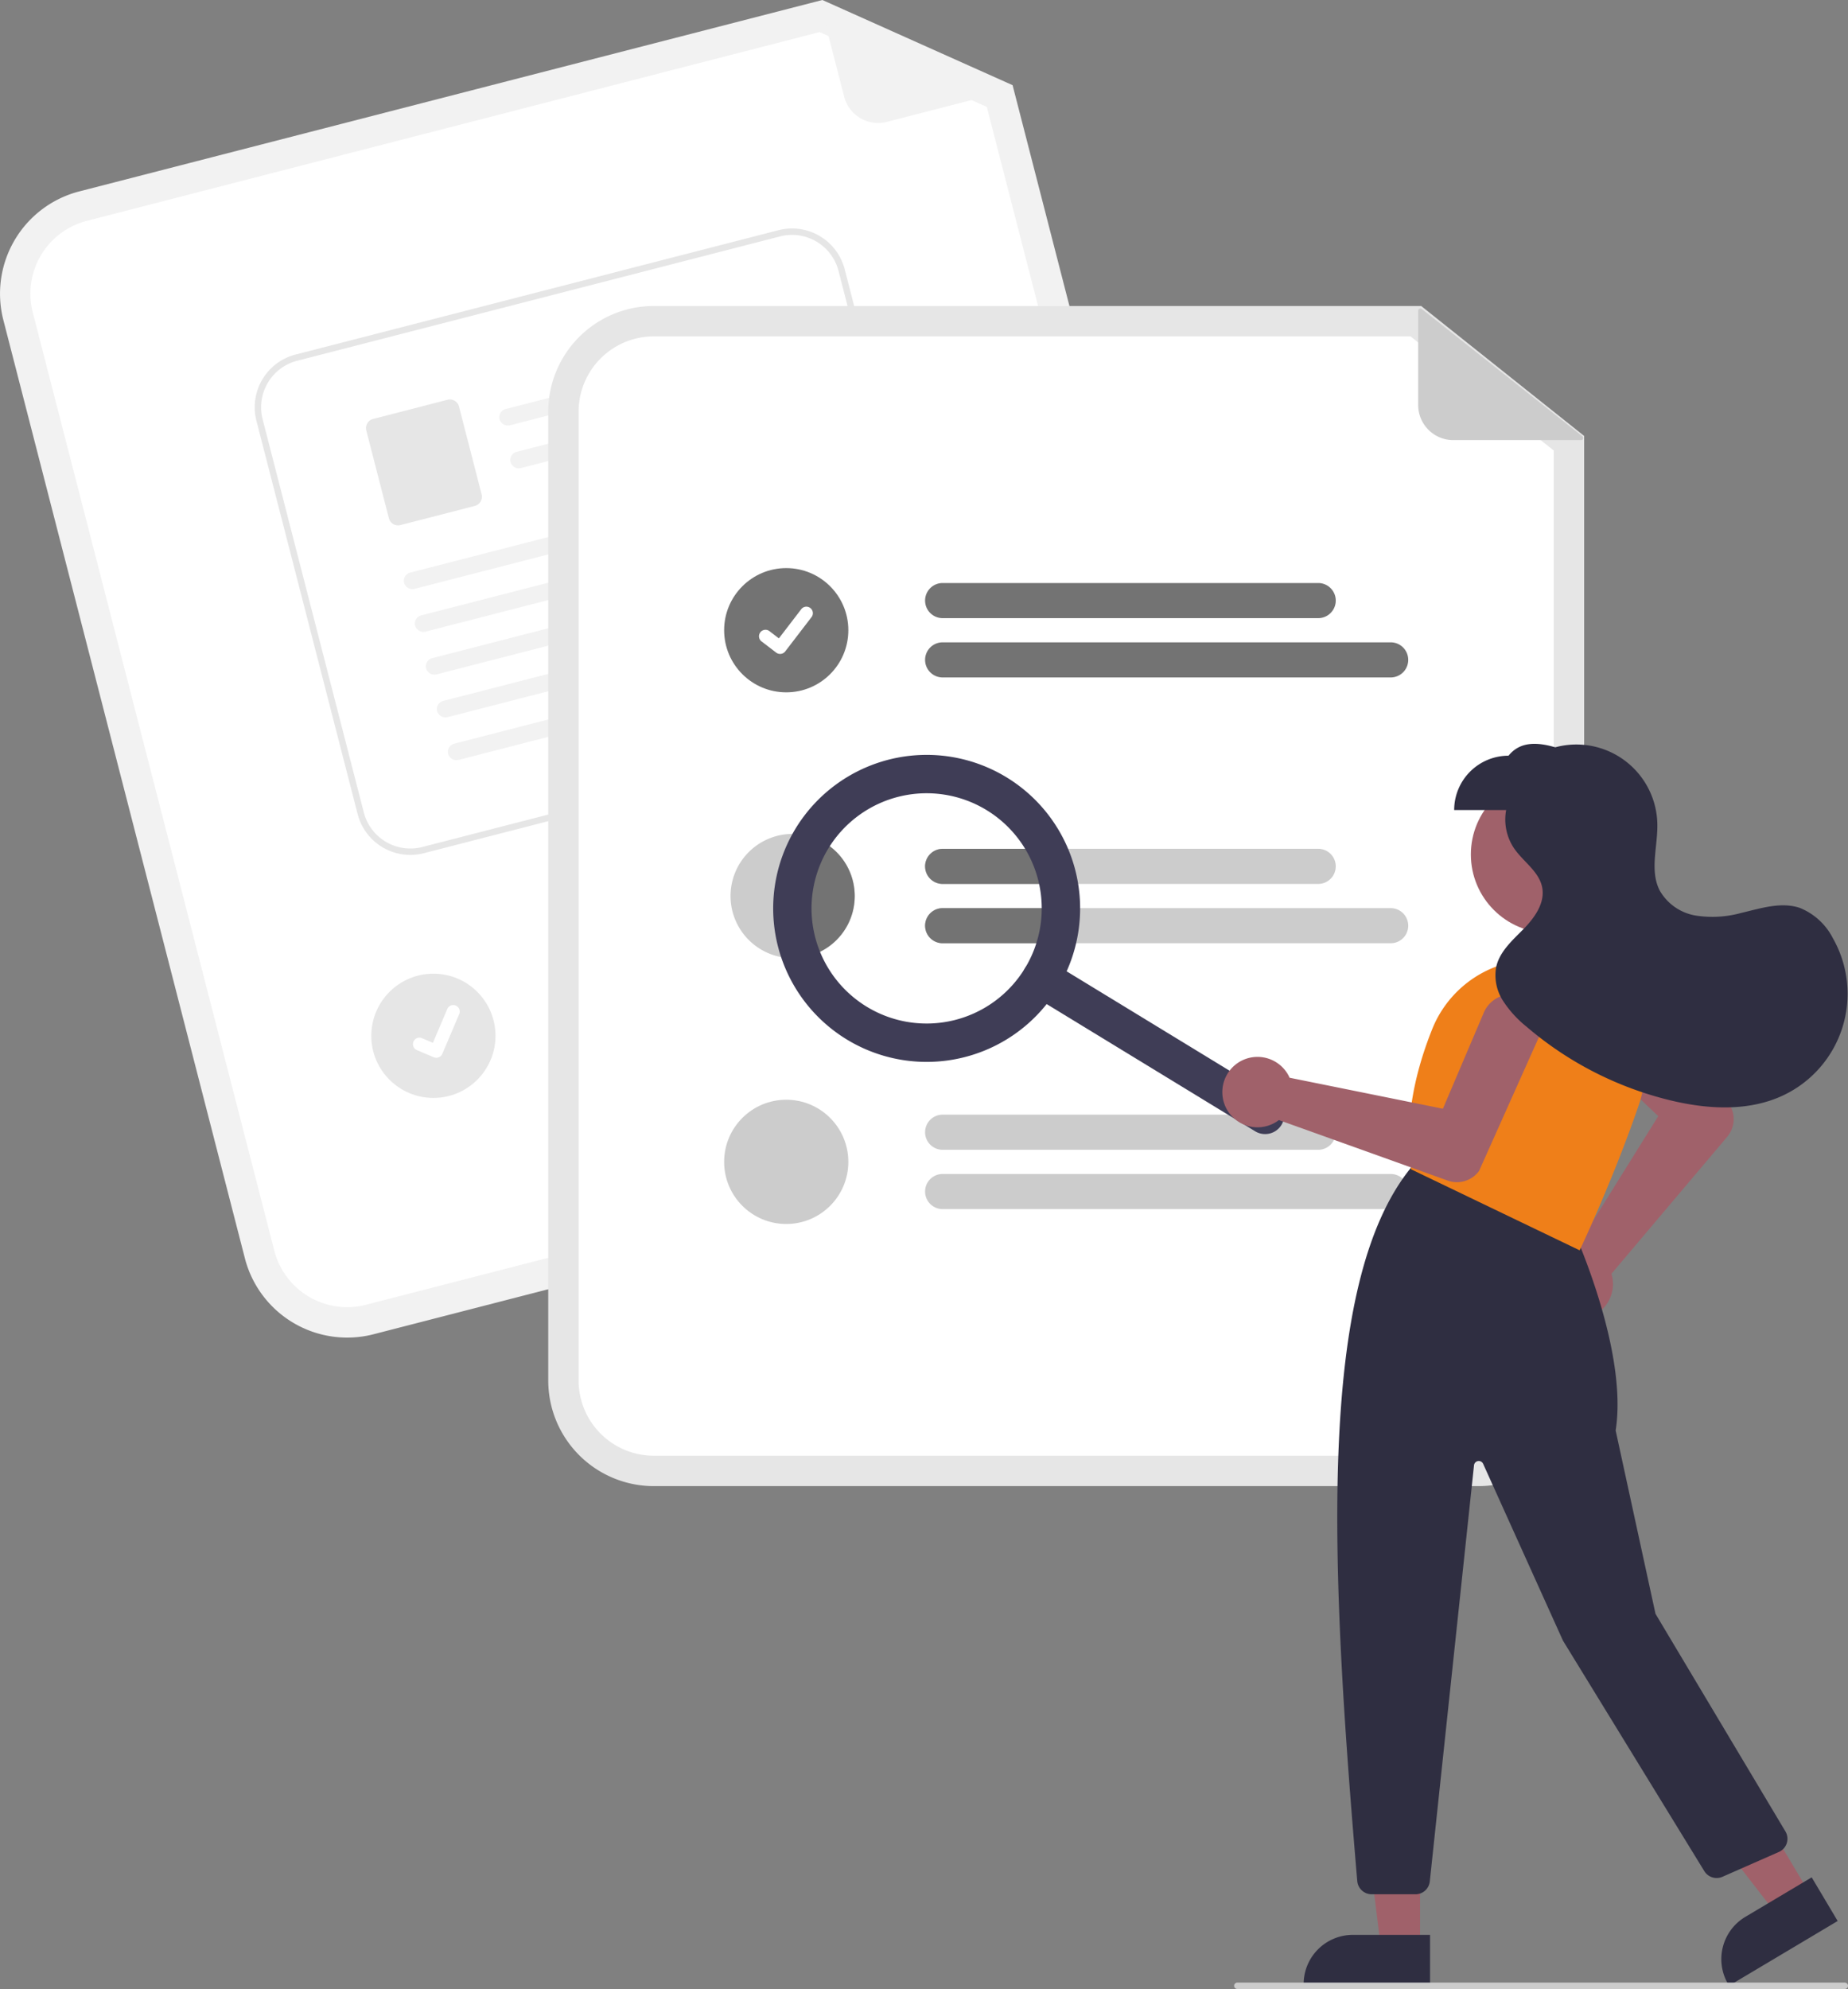 <svg xmlns="http://www.w3.org/2000/svg" width="200" height="215.2" viewBox="0 0 200 215.2">
  <rect x="0" y="0" width="200" height="215.2" fill="#808080" stroke="none"/>
  <g id="no_student_search" transform="translate(-0.004 0)">
    <path id="Path_2274" data-name="Path 2274" d="M437.869,261.135,351.415,283.4a11.432,11.432,0,0,1-13.906-8.21L311.364,173.655a11.432,11.432,0,0,1,8.21-13.906l80.431-20.712,20.586,9.216,25.487,98.976a11.432,11.432,0,0,1-8.211,13.906Z" transform="translate(-310.999 -139.037)" fill="#f2f2f2"/>
    <path id="Path_2275" data-name="Path 2275" d="M326.607,169.491a8.141,8.141,0,0,0-5.847,9.9l26.146,101.532a8.141,8.141,0,0,0,9.9,5.847l86.453-22.263a8.141,8.141,0,0,0,5.847-9.9l-25.092-97.442-18.092-8.1Z" transform="translate(-317.212 -145.596)" fill="#fff"/>
    <path id="Path_2276" data-name="Path 2276" d="M588.213,149.29l-13.38,3.445A3.8,3.8,0,0,1,570.2,150l-2.545-9.882a.238.238,0,0,1,.327-.277l20.266,9a.238.238,0,0,1-.037.448Z" transform="translate(-478.84 -139.55)" fill="#f2f2f2"/>
    <path id="Path_2277" data-name="Path 2277" d="M527.852,410.69l-39.361,10.136a1.9,1.9,0,1,1-.948-3.683L526.9,407.008a1.9,1.9,0,0,1,.948,3.683Z" transform="translate(-425.518 -314.244)" fill="#ccc"/>
    <path id="Path_2278" data-name="Path 2278" d="M540.073,423,493.116,435.09a1.9,1.9,0,1,1-.948-3.683l46.957-12.092a1.9,1.9,0,0,1,.948,3.683Z" transform="translate(-428.543 -322.293)" fill="#ccc"/>
    <circle id="Ellipse_44" data-name="Ellipse 44" cx="6.721" cy="6.721" r="6.721" transform="translate(40.187 105.348)" fill="#e6e6e6"/>
    <path id="Path_2279" data-name="Path 2279" d="M461.246,264.616,408.97,278.072a5.889,5.889,0,0,1-7.163-4.23l-10.955-42.558a5.889,5.889,0,0,1,4.23-7.163l52.275-13.457a5.889,5.889,0,0,1,7.163,4.23l10.955,42.558A5.889,5.889,0,0,1,461.246,264.616Z" transform="translate(-363.097 -185.759)" fill="#fff"/>
    <path id="Path_2280" data-name="Path 2280" d="M461.246,264.616,408.97,278.072a5.889,5.889,0,0,1-7.163-4.23l-10.955-42.558a5.889,5.889,0,0,1,4.23-7.163l52.275-13.457a5.889,5.889,0,0,1,7.163,4.23l10.955,42.558A5.889,5.889,0,0,1,461.246,264.616Zm-65.991-39.824a5.2,5.2,0,0,0-3.733,6.32l10.955,42.558a5.2,5.2,0,0,0,6.32,3.733l52.275-13.456a5.2,5.2,0,0,0,3.733-6.32l-10.955-42.558a5.2,5.2,0,0,0-6.32-3.733Z" transform="translate(-363.097 -185.759)" fill="#e6e6e6"/>
    <path id="Path_411" data-name="Path 411" d="M494.733,248.833l-26.383,6.791a.945.945,0,0,1-1.145-.595.91.91,0,0,1,.641-1.155l26.856-6.913c1.085.55.8,1.674.03,1.872Z" transform="translate(-413.124 -209.617)" fill="#f2f2f2"/>
    <path id="Path_412" data-name="Path 412" d="M498.176,262.207,471.793,269a.945.945,0,0,1-1.145-.595.91.91,0,0,1,.641-1.155l26.856-6.913c1.085.55.8,1.674.03,1.872Z" transform="translate(-415.376 -218.363)" fill="#f2f2f2"/>
    <path id="Path_413" data-name="Path 413" d="M437.256,275.462l-8.052,2.073a1.025,1.025,0,0,1-1.247-.736l-2.446-9.5a1.025,1.025,0,0,1,.736-1.247l8.052-2.073a1.025,1.025,0,0,1,1.247.736l2.446,9.5A1.025,1.025,0,0,1,437.256,275.462Z" transform="translate(-385.864 -220.724)" fill="#e6e6e6"/>
    <path id="Path_414" data-name="Path 414" d="M478.766,289.647,438.5,300.012a.945.945,0,0,1-1.145-.595.91.91,0,0,1,.641-1.155l40.738-10.487c1.085.55.8,1.674.03,1.872Z" transform="translate(-393.603 -236.308)" fill="#f2f2f2"/>
    <path id="Path_415" data-name="Path 415" d="M482.209,303.025,441.945,313.39a.945.945,0,0,1-1.145-.595.91.91,0,0,1,.641-1.155l40.738-10.487c1.085.55.8,1.674.03,1.872Z" transform="translate(-395.856 -245.057)" fill="#f2f2f2"/>
    <path id="Path_416" data-name="Path 416" d="M485.651,316.394l-40.265,10.365a.945.945,0,0,1-1.145-.595.91.91,0,0,1,.641-1.155l40.738-10.487c1.085.55.8,1.674.03,1.872Z" transform="translate(-398.107 -253.8)" fill="#f2f2f2"/>
    <path id="Path_417" data-name="Path 417" d="M489.094,329.771,448.83,340.136a.945.945,0,0,1-1.145-.595.91.91,0,0,1,.641-1.155L489.064,327.9c1.085.55.8,1.674.03,1.872Z" transform="translate(-400.358 -262.549)" fill="#f2f2f2"/>
    <path id="Path_418" data-name="Path 418" d="M492.536,343.141l-40.265,10.365a.945.945,0,0,1-1.145-.595.91.91,0,0,1,.641-1.155l40.738-10.487c1.085.55.8,1.674.03,1.872Z" transform="translate(-402.609 -271.292)" fill="#f2f2f2"/>
    <path id="Path_395" data-name="Path 395" d="M442.869,458.984a.7.7,0,0,1-.441-.03l-.009,0-1.831-.776a.7.7,0,1,1,.549-1.292l1.186.5,1.555-3.657a.7.7,0,0,1,.92-.371h0l-.009.024.01-.024a.7.7,0,0,1,.371.92l-1.829,4.3a.7.7,0,0,1-.472.4Z" transform="translate(-395.466 -344.56)" fill="#fff"/>
    <path id="Path_2281" data-name="Path 2281" d="M583.167,362.4H493.894a11.432,11.432,0,0,1-11.419-11.419V246.134a11.432,11.432,0,0,1,11.419-11.419h83.054l17.638,14.059V350.979A11.432,11.432,0,0,1,583.167,362.4Z" transform="translate(-423.138 -201.608)" fill="#e6e6e6"/>
    <path id="Path_2282" data-name="Path 2282" d="M500.106,244.215a8.141,8.141,0,0,0-8.132,8.132V357.191a8.141,8.141,0,0,0,8.132,8.132h89.274a8.141,8.141,0,0,0,8.132-8.132V256.569l-15.5-12.355Z" transform="translate(-429.35 -207.821)" fill="#fff"/>
    <path id="Path_2283" data-name="Path 2283" d="M642.881,325.131H602.236a1.9,1.9,0,1,1,0-3.8h40.645a1.9,1.9,0,1,1,0,3.8Z" transform="translate(-500.215 -258.251)" fill="#737373"/>
    <path id="Path_2284" data-name="Path 2284" d="M650.725,343.678H602.236a1.9,1.9,0,1,1,0-3.8h48.489a1.9,1.9,0,1,1,0,3.8Z" transform="translate(-500.215 -270.381)" fill="#737373"/>
    <path id="Path_2285" data-name="Path 2285" d="M642.884,404.443H602.24a1.9,1.9,0,1,0,0,3.8h40.644a1.9,1.9,0,0,0,0-3.8Z" transform="translate(-500.218 -312.607)" fill="#ccc"/>
    <path id="Path_2286" data-name="Path 2286" d="M650.729,422.993H602.24a1.9,1.9,0,1,0,0,3.8h48.488a1.9,1.9,0,0,0,0-3.8Z" transform="translate(-500.218 -324.738)" fill="#ccc"/>
    <path id="Path_2287" data-name="Path 2287" d="M642.881,491.366H602.236a1.9,1.9,0,1,1,0-3.8h40.645a1.9,1.9,0,1,1,0,3.8Z" transform="translate(-500.215 -366.965)" fill="#ccc"/>
    <path id="Path_2288" data-name="Path 2288" d="M650.725,509.913H602.236a1.9,1.9,0,1,1,0-3.8h48.489a1.9,1.9,0,0,1,0,3.8Z" transform="translate(-500.215 -379.095)" fill="#ccc"/>
    <circle id="Ellipse_44-2" data-name="Ellipse 44" cx="6.721" cy="6.721" r="6.721" transform="translate(78.374 61.466)" fill="#737373"/>
    <path id="Path_395-2" data-name="Path 395" d="M550.678,333.845a.7.7,0,0,1-.419-.139l-.007-.006-1.58-1.208a.7.7,0,0,1,.854-1.114l1.023.785,2.418-3.154a.7.7,0,0,1,.984-.13h0l-.015.021.015-.021a.7.7,0,0,1,.13.984l-2.844,3.708a.7.7,0,0,1-.558.274Z" transform="translate(-466.25 -263.094)" fill="#fff"/>
    <path id="Path_2289" data-name="Path 2289" d="M552.931,406.508a6.721,6.721,0,0,1-6.72,6.723,1.443,1.443,0,0,1-.173-.007,6.72,6.72,0,1,1,6.893-6.716Z" transform="translate(-460.424 -309.561)" fill="#ccc"/>
    <circle id="Ellipse_44-3" data-name="Ellipse 44" cx="6.721" cy="6.721" r="6.721" transform="translate(78.374 118.987)" fill="#ccc"/>
    <path id="Path_2290" data-name="Path 2290" d="M772.182,249.728H758.365a3.8,3.8,0,0,1-3.8-3.8v-10.2a.238.238,0,0,1,.385-.186l17.382,13.77a.238.238,0,0,1-.148.424Z" transform="translate(-601.077 -202.11)" fill="#ccc"/>
    <path id="Path_2291" data-name="Path 2291" d="M563.332,406.689a6.721,6.721,0,0,1-6.72,6.723,1.442,1.442,0,0,1-.173-.007,14.551,14.551,0,0,1,1.3-13.343A6.724,6.724,0,0,1,563.332,406.689Z" transform="translate(-470.825 -309.742)" fill="#737373"/>
    <path id="Path_2292" data-name="Path 2292" d="M600.334,406.346a1.906,1.906,0,0,1,1.9-1.9h10.128a14.383,14.383,0,0,1,1.249,3.8H602.237a1.9,1.9,0,0,1-1.9-1.9Z" transform="translate(-500.215 -312.607)" fill="#737373"/>
    <path id="Path_2293" data-name="Path 2293" d="M613.853,422.993a14.5,14.5,0,0,1-.505,3.8H602.24a1.9,1.9,0,0,1,0-3.8Z" transform="translate(-500.218 -324.738)" fill="#737373"/>
    <path id="Path_2294" data-name="Path 2294" d="M658.76,456.877a2.076,2.076,0,0,1-2.854.691l-24.223-14.775a2.076,2.076,0,1,1,2.162-3.545l24.223,14.775a2.076,2.076,0,0,1,.691,2.854Z" transform="translate(-520.066 -335.17)" fill="#3f3d56"/>
    <path id="Path_2295" data-name="Path 2295" d="M583.617,400.328a16.609,16.609,0,1,1-5.531-22.828,16.609,16.609,0,0,1,5.531,22.828ZM558.8,385.193a12.457,12.457,0,1,0,17.121-4.148,12.457,12.457,0,0,0-17.121,4.148Z" transform="translate(-469.146 -293.396)" fill="#3f3d56"/>
    <circle id="Ellipse_46" data-name="Ellipse 46" cx="8.499" cy="8.499" r="8.499" transform="translate(159.188 83.949)" fill="#a0616a"/>
    <path id="Path_2296" data-name="Path 2296" d="M793.671,482.081a3.807,3.807,0,0,1,2.88-4.9,3.624,3.624,0,0,1,.5-.062l8.952-14.368-8.177-7.774a3.264,3.264,0,1,1,4.54-4.69l11.29,11.133.023.028a2.957,2.957,0,0,1-.206,3.524L800.935,479.81a3.589,3.589,0,0,1,.093.362,3.807,3.807,0,0,1-3.417,4.539q-.162.014-.323.014A3.819,3.819,0,0,1,793.671,482.081Z" transform="translate(-626.534 -341.989)" fill="#a0616a"/>
    <path id="Path_2297" data-name="Path 2297" d="M432.319,578.075h-4.242l-2.018-16.363h6.261Z" transform="translate(-278.63 -367.347)" fill="#a0616a"/>
    <path id="Path_2298" data-name="Path 2298" d="M732.425,749.532H718.746v-.173a5.324,5.324,0,0,1,5.324-5.324h8.355Z" transform="translate(-577.654 -534.692)" fill="#2f2e41"/>
    <path id="Path_2299" data-name="Path 2299" d="M540.019,565.478l-3.645,2.17-10.106-13.026,5.38-3.2Z" transform="translate(-344.165 -360.616)" fill="#a0616a"/>
    <path id="Path_2300" data-name="Path 2300" d="M861.974,730.772l-11.753,7-.089-.149a5.324,5.324,0,0,1,1.851-7.3h0l7.178-4.274Z" transform="translate(-663.087 -522.929)" fill="#2f2e41"/>
    <path id="Path_2301" data-name="Path 2301" d="M731.425,581.064c-2.842-33.463-4.532-64.549,5.856-77.23l.08-.1,17.483,6.993.029.063c.059.128,5.873,12.918,4.517,21.521l4.312,19.837,14.061,23.544a1.558,1.558,0,0,1-.71,2.224l-6.11,2.688a1.565,1.565,0,0,1-1.955-.611l-15.3-24.941-8.639-19.13a.519.519,0,0,0-.989.159L739.276,581.1a1.554,1.554,0,0,1-1.548,1.393h-4.75A1.568,1.568,0,0,1,731.425,581.064Z" transform="translate(-584.532 -377.542)" fill="#2f2e41"/>
    <path id="Path_2302" data-name="Path 2302" d="M752,461.815l-.083-.04-.013-.092c-.653-4.571.12-9.65,2.3-15.1a11.985,11.985,0,0,1,13.911-7.178h0a11.97,11.97,0,0,1,7.633,5.87,11.841,11.841,0,0,1,.821,9.49c-2.745,8.028-6.307,15.539-6.342,15.614l-.075.157Z" transform="translate(-599.191 -335.258)" fill="#ef7f19"/>
    <path id="Path_2303" data-name="Path 2303" d="M694.747,457.606a3.807,3.807,0,0,1,5.6.982,3.633,3.633,0,0,1,.235.451l16.593,3.354,4.418-10.382a3.264,3.264,0,1,1,5.983,2.61L721.1,469.1l-.018.031a2.957,2.957,0,0,1-3.373,1.041l-18.288-6.554a3.57,3.57,0,0,1-.306.214,3.807,3.807,0,0,1-5.448-1.611q-.07-.147-.126-.3A3.819,3.819,0,0,1,694.747,457.606Z" transform="translate(-561.013 -342.434)" fill="#a0616a"/>
    <path id="Path_2304" data-name="Path 2304" d="M806.829,392.695a6.929,6.929,0,0,0-3.588-3.315c-2.036-.692-4.241.045-6.335.537a11.737,11.737,0,0,1-4.924.291,5.53,5.53,0,0,1-3.934-2.749c-1.088-2.181-.171-4.782-.238-7.219A8.766,8.766,0,0,0,776.765,372c-2-.579-3.82-.632-5.06.909a5.883,5.883,0,0,0-5.882,5.882h5.625a5.588,5.588,0,0,0,.849,4.128c.993,1.459,2.72,2.514,3.052,4.247.322,1.679-.819,3.273-2.017,4.494s-2.587,2.43-2.96,4.1a5.083,5.083,0,0,0,.728,3.656,11.906,11.906,0,0,0,2.556,2.815,37.51,37.51,0,0,0,15.584,7.972c4.05.975,8.48,1.228,12.239-.566a12.154,12.154,0,0,0,5.351-16.944Z" transform="translate(-608.441 -291.146)" fill="#2f2e41"/>
    <path id="Path_2305" data-name="Path 2305" d="M763.091,759.655H697.347a.346.346,0,1,1,0-.692h65.744a.346.346,0,0,1,0,.692Z" transform="translate(-563.433 -544.455)" fill="#ccc"/>
  </g>
</svg>
